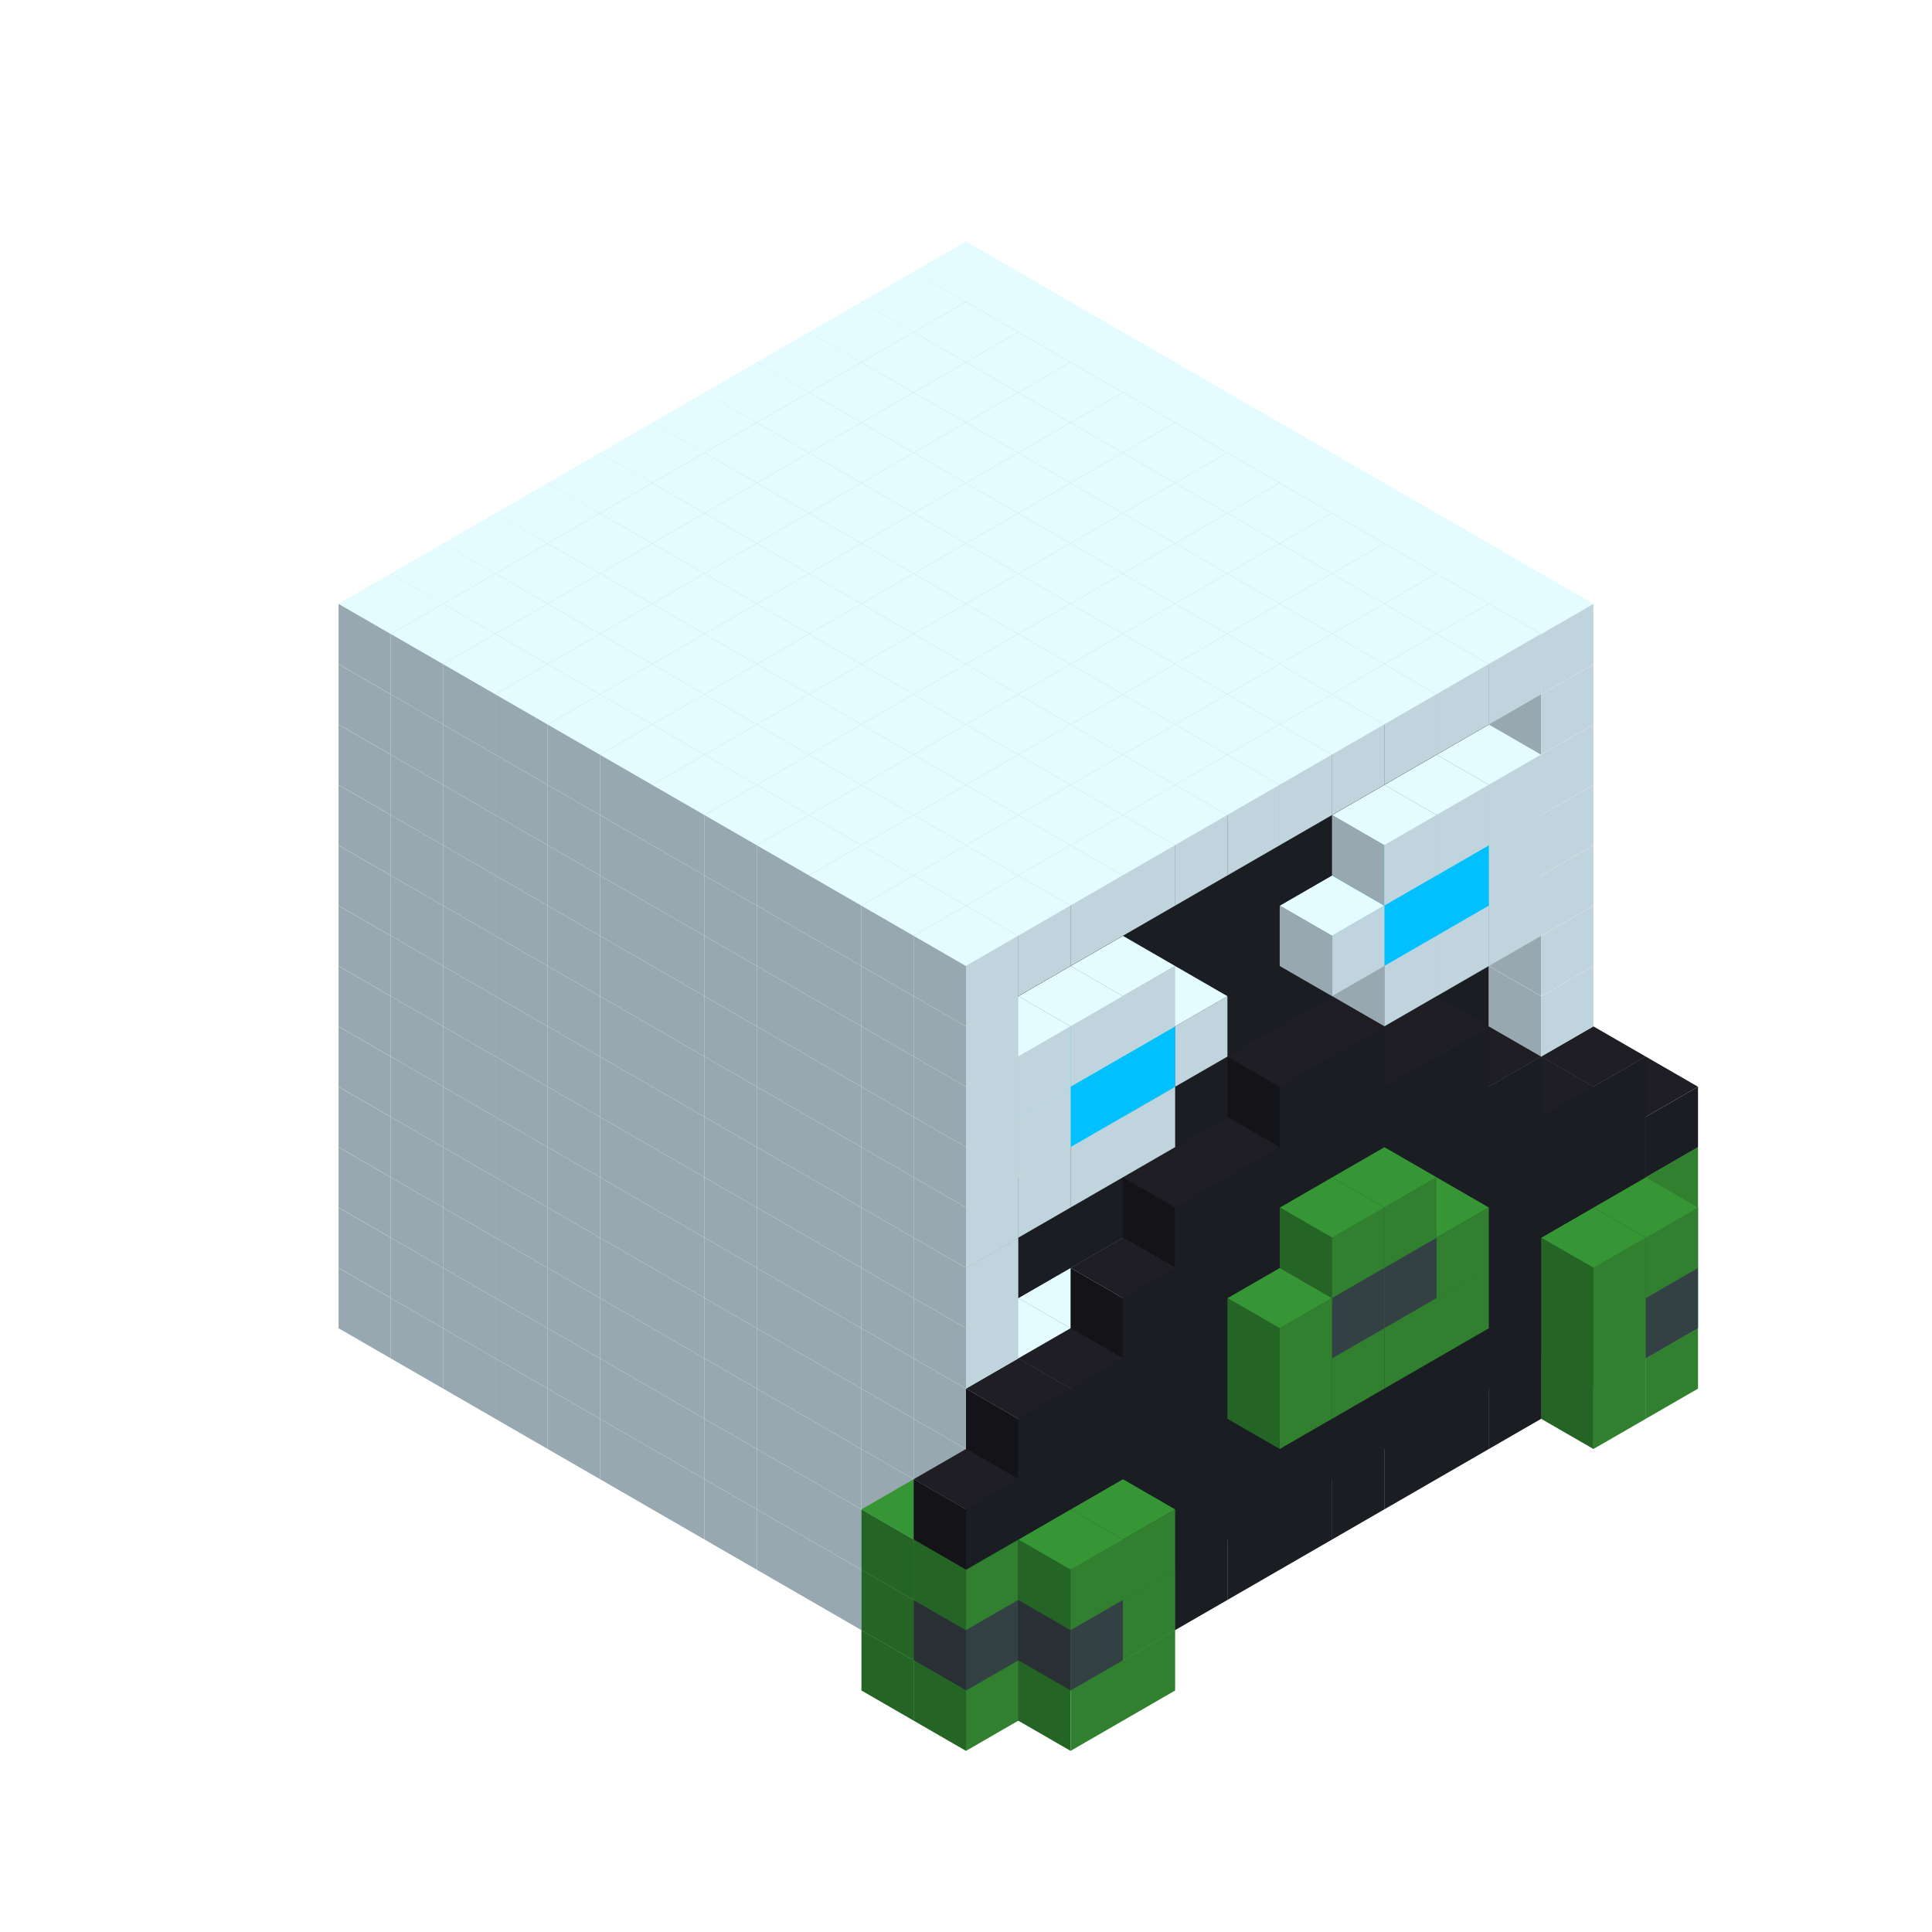 
<svg width='600' height='600' viewBox='4436371 5550000 3200000 3200000' xmlns='http://www.w3.org/2000/svg' xmlns:xlink='http://www.w3.org/1999/xlink'>
<use xlink:href='#v-0x000001d0-1' transform='translate(983738,3600000)'/>
<use xlink:href='#v-0x000001d0-1' transform='translate(1070341,3650000)'/>
<use xlink:href='#v-0x000001d0-1' transform='translate(1156944,3700000)'/>
<use xlink:href='#v-0x000001d0-1' transform='translate(1243547,3750000)'/>
<use xlink:href='#v-0x000001d0-1' transform='translate(1330150,3800000)'/>
<use xlink:href='#v-0x000001d0-1' transform='translate(1416753,3850000)'/>
<use xlink:href='#v-0x000001d0-1' transform='translate(1503356,3900000)'/>
<use xlink:href='#v-0x000001d0-1' transform='translate(1589959,3950000)'/>
<use xlink:href='#v-0x000001d0-1' transform='translate(1676562,4000000)'/>
<use xlink:href='#v-0x000001d0-1' transform='translate(1763165,4050000)'/>
<use xlink:href='#v-0x000001d0-1' transform='translate(1849768,4100000)'/>
<use xlink:href='#v-0x000001d0-5' transform='translate(2975607,3550000)'/>
<use xlink:href='#v-0x000001d0-1' transform='translate(2889004,3600000)'/>
<use xlink:href='#v-0x000001d0-1' transform='translate(2802401,3650000)'/>
<use xlink:href='#v-0x000001d0-1' transform='translate(2715798,3700000)'/>
<use xlink:href='#v-0x000001d0-1' transform='translate(2629195,3750000)'/>
<use xlink:href='#v-0x000001d0-1' transform='translate(2542592,3800000)'/>
<use xlink:href='#v-0x000001d0-1' transform='translate(2455989,3850000)'/>
<use xlink:href='#v-0x000001d0-1' transform='translate(2369386,3900000)'/>
<use xlink:href='#v-0x000001d0-1' transform='translate(2282783,3950000)'/>
<use xlink:href='#v-0x000001d0-1' transform='translate(2196180,4000000)'/>
<use xlink:href='#v-0x000001d0-1' transform='translate(2109577,4050000)'/>
<use xlink:href='#v-0x000001d0-1' transform='translate(2022974,4100000)'/>
<use xlink:href='#v-0x000001d0-1' transform='translate(1936371,4150000)'/>
<use xlink:href='#v-0x000001d0-5' transform='translate(1849768,4200000)'/>
<use xlink:href='#v-0x000001d0-5' transform='translate(3062210,3600000)'/>
<use xlink:href='#v-0x000001d0-4' transform='translate(2975607,3650000)'/>
<use xlink:href='#v-0x000001d0-4' transform='translate(2889004,3700000)'/>
<use xlink:href='#v-0x000001d0-4' transform='translate(2802401,3750000)'/>
<use xlink:href='#v-0x000001d0-4' transform='translate(2715798,3800000)'/>
<use xlink:href='#v-0x000001d0-4' transform='translate(2629195,3850000)'/>
<use xlink:href='#v-0x000001d0-4' transform='translate(2542592,3900000)'/>
<use xlink:href='#v-0x000001d0-4' transform='translate(2455989,3950000)'/>
<use xlink:href='#v-0x000001d0-4' transform='translate(2369386,4000000)'/>
<use xlink:href='#v-0x000001d0-4' transform='translate(2282783,4050000)'/>
<use xlink:href='#v-0x000001d0-4' transform='translate(2196180,4100000)'/>
<use xlink:href='#v-0x000001d0-4' transform='translate(2109577,4150000)'/>
<use xlink:href='#v-0x000001d0-4' transform='translate(2022974,4200000)'/>
<use xlink:href='#v-0x000001d0-5' transform='translate(1936371,4250000)'/>
<use xlink:href='#v-0x000001d0-5' transform='translate(3062210,3700000)'/>
<use xlink:href='#v-0x000001d0-5' transform='translate(2975607,3750000)'/>
<use xlink:href='#v-0x000001d0-5' transform='translate(2196180,4200000)'/>
<use xlink:href='#v-0x000001d0-5' transform='translate(2109577,4250000)'/>
<use xlink:href='#v-0x000001d0-1' transform='translate(983738,3500000)'/>
<use xlink:href='#v-0x000001d0-1' transform='translate(1070341,3550000)'/>
<use xlink:href='#v-0x000001d0-1' transform='translate(1156944,3600000)'/>
<use xlink:href='#v-0x000001d0-1' transform='translate(1243547,3650000)'/>
<use xlink:href='#v-0x000001d0-1' transform='translate(1330150,3700000)'/>
<use xlink:href='#v-0x000001d0-1' transform='translate(1416753,3750000)'/>
<use xlink:href='#v-0x000001d0-1' transform='translate(1503356,3800000)'/>
<use xlink:href='#v-0x000001d0-1' transform='translate(1589959,3850000)'/>
<use xlink:href='#v-0x000001d0-1' transform='translate(1676562,3900000)'/>
<use xlink:href='#v-0x000001d0-1' transform='translate(1763165,3950000)'/>
<use xlink:href='#v-0x000001d0-2' transform='translate(2715798,3500000)'/>
<use xlink:href='#v-0x000001d0-2' transform='translate(2629195,3550000)'/>
<use xlink:href='#v-0x000001d0-2' transform='translate(2542592,3600000)'/>
<use xlink:href='#v-0x000001d0-2' transform='translate(2455989,3650000)'/>
<use xlink:href='#v-0x000001d0-2' transform='translate(2369386,3700000)'/>
<use xlink:href='#v-0x000001d0-2' transform='translate(2282783,3750000)'/>
<use xlink:href='#v-0x000001d0-2' transform='translate(2196180,3800000)'/>
<use xlink:href='#v-0x000001d0-2' transform='translate(2109577,3850000)'/>
<use xlink:href='#v-0x000001d0-2' transform='translate(2022974,3900000)'/>
<use xlink:href='#v-0x000001d0-2' transform='translate(1936371,3950000)'/>
<use xlink:href='#v-0x000001d0-1' transform='translate(1849768,4000000)'/>
<use xlink:href='#v-0x000001d0-5' transform='translate(2975607,3450000)'/>
<use xlink:href='#v-0x000001d0-1' transform='translate(2889004,3500000)'/>
<use xlink:href='#v-0x000001d0-1' transform='translate(2802401,3550000)'/>
<use xlink:href='#v-0x000001d0-1' transform='translate(2022974,4000000)'/>
<use xlink:href='#v-0x000001d0-1' transform='translate(1936371,4050000)'/>
<use xlink:href='#v-0x000001d0-5' transform='translate(1849768,4100000)'/>
<use xlink:href='#v-0x000001d0-6' transform='translate(3062210,3500000)'/>
<use xlink:href='#v-0x000001d0-4' transform='translate(2975607,3550000)'/>
<use xlink:href='#v-0x000001d0-4' transform='translate(2889004,3600000)'/>
<use xlink:href='#v-0x000001d0-4' transform='translate(2802401,3650000)'/>
<use xlink:href='#v-0x000001d0-4' transform='translate(2715798,3700000)'/>
<use xlink:href='#v-0x000001d0-4' transform='translate(2629195,3750000)'/>
<use xlink:href='#v-0x000001d0-4' transform='translate(2542592,3800000)'/>
<use xlink:href='#v-0x000001d0-4' transform='translate(2455989,3850000)'/>
<use xlink:href='#v-0x000001d0-4' transform='translate(2369386,3900000)'/>
<use xlink:href='#v-0x000001d0-4' transform='translate(2282783,3950000)'/>
<use xlink:href='#v-0x000001d0-4' transform='translate(2196180,4000000)'/>
<use xlink:href='#v-0x000001d0-4' transform='translate(2109577,4050000)'/>
<use xlink:href='#v-0x000001d0-4' transform='translate(2022974,4100000)'/>
<use xlink:href='#v-0x000001d0-6' transform='translate(1936371,4150000)'/>
<use xlink:href='#v-0x000001d0-6' transform='translate(3062210,3600000)'/>
<use xlink:href='#v-0x000001d0-5' transform='translate(2975607,3650000)'/>
<use xlink:href='#v-0x000001d0-5' transform='translate(2196180,4100000)'/>
<use xlink:href='#v-0x000001d0-6' transform='translate(2109577,4150000)'/>
<use xlink:href='#v-0x000001d0-1' transform='translate(983738,3400000)'/>
<use xlink:href='#v-0x000001d0-1' transform='translate(1070341,3450000)'/>
<use xlink:href='#v-0x000001d0-1' transform='translate(1156944,3500000)'/>
<use xlink:href='#v-0x000001d0-1' transform='translate(1243547,3550000)'/>
<use xlink:href='#v-0x000001d0-1' transform='translate(1330150,3600000)'/>
<use xlink:href='#v-0x000001d0-1' transform='translate(1416753,3650000)'/>
<use xlink:href='#v-0x000001d0-1' transform='translate(1503356,3700000)'/>
<use xlink:href='#v-0x000001d0-1' transform='translate(1589959,3750000)'/>
<use xlink:href='#v-0x000001d0-1' transform='translate(1676562,3800000)'/>
<use xlink:href='#v-0x000001d0-1' transform='translate(1763165,3850000)'/>
<use xlink:href='#v-0x000001d0-2' transform='translate(2715798,3400000)'/>
<use xlink:href='#v-0x000001d0-2' transform='translate(2629195,3450000)'/>
<use xlink:href='#v-0x000001d0-2' transform='translate(2542592,3500000)'/>
<use xlink:href='#v-0x000001d0-2' transform='translate(2455989,3550000)'/>
<use xlink:href='#v-0x000001d0-2' transform='translate(2369386,3600000)'/>
<use xlink:href='#v-0x000001d0-2' transform='translate(2282783,3650000)'/>
<use xlink:href='#v-0x000001d0-2' transform='translate(2196180,3700000)'/>
<use xlink:href='#v-0x000001d0-2' transform='translate(2109577,3750000)'/>
<use xlink:href='#v-0x000001d0-2' transform='translate(2022974,3800000)'/>
<use xlink:href='#v-0x000001d0-2' transform='translate(1936371,3850000)'/>
<use xlink:href='#v-0x000001d0-1' transform='translate(1849768,3900000)'/>
<use xlink:href='#v-0x000001d0-5' transform='translate(2975607,3350000)'/>
<use xlink:href='#v-0x000001d0-1' transform='translate(2889004,3400000)'/>
<use xlink:href='#v-0x000001d0-1' transform='translate(1936371,3950000)'/>
<use xlink:href='#v-0x000001d0-5' transform='translate(1849768,4000000)'/>
<use xlink:href='#v-0x000001d0-5' transform='translate(3062210,3400000)'/>
<use xlink:href='#v-0x000001d0-4' transform='translate(2975607,3450000)'/>
<use xlink:href='#v-0x000001d0-4' transform='translate(2889004,3500000)'/>
<use xlink:href='#v-0x000001d0-4' transform='translate(2802401,3550000)'/>
<use xlink:href='#v-0x000001d0-4' transform='translate(2715798,3600000)'/>
<use xlink:href='#v-0x000001d0-4' transform='translate(2629195,3650000)'/>
<use xlink:href='#v-0x000001d0-4' transform='translate(2542592,3700000)'/>
<use xlink:href='#v-0x000001d0-4' transform='translate(2455989,3750000)'/>
<use xlink:href='#v-0x000001d0-4' transform='translate(2369386,3800000)'/>
<use xlink:href='#v-0x000001d0-4' transform='translate(2282783,3850000)'/>
<use xlink:href='#v-0x000001d0-4' transform='translate(2196180,3900000)'/>
<use xlink:href='#v-0x000001d0-4' transform='translate(2109577,3950000)'/>
<use xlink:href='#v-0x000001d0-4' transform='translate(2022974,4000000)'/>
<use xlink:href='#v-0x000001d0-5' transform='translate(1936371,4050000)'/>
<use xlink:href='#v-0x000001d0-5' transform='translate(3062210,3500000)'/>
<use xlink:href='#v-0x000001d0-5' transform='translate(2975607,3550000)'/>
<use xlink:href='#v-0x000001d0-5' transform='translate(2196180,4000000)'/>
<use xlink:href='#v-0x000001d0-5' transform='translate(2109577,4050000)'/>
<use xlink:href='#v-0x000001d0-1' transform='translate(983738,3300000)'/>
<use xlink:href='#v-0x000001d0-1' transform='translate(1070341,3350000)'/>
<use xlink:href='#v-0x000001d0-1' transform='translate(1156944,3400000)'/>
<use xlink:href='#v-0x000001d0-1' transform='translate(1243547,3450000)'/>
<use xlink:href='#v-0x000001d0-1' transform='translate(1330150,3500000)'/>
<use xlink:href='#v-0x000001d0-1' transform='translate(1416753,3550000)'/>
<use xlink:href='#v-0x000001d0-1' transform='translate(1503356,3600000)'/>
<use xlink:href='#v-0x000001d0-1' transform='translate(1589959,3650000)'/>
<use xlink:href='#v-0x000001d0-1' transform='translate(1676562,3700000)'/>
<use xlink:href='#v-0x000001d0-1' transform='translate(1763165,3750000)'/>
<use xlink:href='#v-0x000001d0-2' transform='translate(2715798,3300000)'/>
<use xlink:href='#v-0x000001d0-2' transform='translate(2629195,3350000)'/>
<use xlink:href='#v-0x000001d0-2' transform='translate(2542592,3400000)'/>
<use xlink:href='#v-0x000001d0-2' transform='translate(2455989,3450000)'/>
<use xlink:href='#v-0x000001d0-2' transform='translate(2369386,3500000)'/>
<use xlink:href='#v-0x000001d0-2' transform='translate(2282783,3550000)'/>
<use xlink:href='#v-0x000001d0-2' transform='translate(2196180,3600000)'/>
<use xlink:href='#v-0x000001d0-2' transform='translate(2109577,3650000)'/>
<use xlink:href='#v-0x000001d0-2' transform='translate(2022974,3700000)'/>
<use xlink:href='#v-0x000001d0-2' transform='translate(1936371,3750000)'/>
<use xlink:href='#v-0x000001d0-1' transform='translate(1849768,3800000)'/>
<use xlink:href='#v-0x000001d0-1' transform='translate(2889004,3300000)'/>
<use xlink:href='#v-0x000001d0-1' transform='translate(2802401,3350000)'/>
<use xlink:href='#v-0x000001d0-1' transform='translate(2715798,3400000)'/>
<use xlink:href='#v-0x000001d0-1' transform='translate(2629195,3450000)'/>
<use xlink:href='#v-0x000001d0-1' transform='translate(2542592,3500000)'/>
<use xlink:href='#v-0x000001d0-1' transform='translate(2455989,3550000)'/>
<use xlink:href='#v-0x000001d0-1' transform='translate(2369386,3600000)'/>
<use xlink:href='#v-0x000001d0-1' transform='translate(2282783,3650000)'/>
<use xlink:href='#v-0x000001d0-1' transform='translate(2196180,3700000)'/>
<use xlink:href='#v-0x000001d0-1' transform='translate(2109577,3750000)'/>
<use xlink:href='#v-0x000001d0-1' transform='translate(2022974,3800000)'/>
<use xlink:href='#v-0x000001d0-1' transform='translate(1936371,3850000)'/>
<use xlink:href='#v-0x000001d0-4' transform='translate(3062210,3300000)'/>
<use xlink:href='#v-0x000001d0-4' transform='translate(2975607,3350000)'/>
<use xlink:href='#v-0x000001d0-4' transform='translate(2889004,3400000)'/>
<use xlink:href='#v-0x000001d0-4' transform='translate(2802401,3450000)'/>
<use xlink:href='#v-0x000001d0-4' transform='translate(2715798,3500000)'/>
<use xlink:href='#v-0x000001d0-4' transform='translate(2629195,3550000)'/>
<use xlink:href='#v-0x000001d0-4' transform='translate(2542592,3600000)'/>
<use xlink:href='#v-0x000001d0-4' transform='translate(2455989,3650000)'/>
<use xlink:href='#v-0x000001d0-4' transform='translate(2369386,3700000)'/>
<use xlink:href='#v-0x000001d0-4' transform='translate(2282783,3750000)'/>
<use xlink:href='#v-0x000001d0-4' transform='translate(2196180,3800000)'/>
<use xlink:href='#v-0x000001d0-4' transform='translate(2109577,3850000)'/>
<use xlink:href='#v-0x000001d0-4' transform='translate(2022974,3900000)'/>
<use xlink:href='#v-0x000001d0-4' transform='translate(1936371,3950000)'/>
<use xlink:href='#v-0x000001d0-5' transform='translate(2715798,3600000)'/>
<use xlink:href='#v-0x000001d0-5' transform='translate(2629195,3650000)'/>
<use xlink:href='#v-0x000001d0-5' transform='translate(2542592,3700000)'/>
<use xlink:href='#v-0x000001d0-5' transform='translate(2455989,3750000)'/>
<use xlink:href='#v-0x000001d0-1' transform='translate(983738,3200000)'/>
<use xlink:href='#v-0x000001d0-1' transform='translate(1070341,3250000)'/>
<use xlink:href='#v-0x000001d0-1' transform='translate(1156944,3300000)'/>
<use xlink:href='#v-0x000001d0-1' transform='translate(1243547,3350000)'/>
<use xlink:href='#v-0x000001d0-1' transform='translate(1330150,3400000)'/>
<use xlink:href='#v-0x000001d0-1' transform='translate(1416753,3450000)'/>
<use xlink:href='#v-0x000001d0-1' transform='translate(1503356,3500000)'/>
<use xlink:href='#v-0x000001d0-1' transform='translate(1589959,3550000)'/>
<use xlink:href='#v-0x000001d0-1' transform='translate(1676562,3600000)'/>
<use xlink:href='#v-0x000001d0-1' transform='translate(1763165,3650000)'/>
<use xlink:href='#v-0x000001d0-2' transform='translate(2715798,3200000)'/>
<use xlink:href='#v-0x000001d0-2' transform='translate(2629195,3250000)'/>
<use xlink:href='#v-0x000001d0-2' transform='translate(2542592,3300000)'/>
<use xlink:href='#v-0x000001d0-2' transform='translate(2455989,3350000)'/>
<use xlink:href='#v-0x000001d0-2' transform='translate(2369386,3400000)'/>
<use xlink:href='#v-0x000001d0-2' transform='translate(2282783,3450000)'/>
<use xlink:href='#v-0x000001d0-2' transform='translate(2196180,3500000)'/>
<use xlink:href='#v-0x000001d0-2' transform='translate(2109577,3550000)'/>
<use xlink:href='#v-0x000001d0-2' transform='translate(2022974,3600000)'/>
<use xlink:href='#v-0x000001d0-2' transform='translate(1936371,3650000)'/>
<use xlink:href='#v-0x000001d0-1' transform='translate(1849768,3700000)'/>
<use xlink:href='#v-0x000001d0-1' transform='translate(2889004,3200000)'/>
<use xlink:href='#v-0x000001d0-1' transform='translate(2802401,3250000)'/>
<use xlink:href='#v-0x000001d0-1' transform='translate(2715798,3300000)'/>
<use xlink:href='#v-0x000001d0-1' transform='translate(2629195,3350000)'/>
<use xlink:href='#v-0x000001d0-1' transform='translate(2542592,3400000)'/>
<use xlink:href='#v-0x000001d0-1' transform='translate(2455989,3450000)'/>
<use xlink:href='#v-0x000001d0-1' transform='translate(2369386,3500000)'/>
<use xlink:href='#v-0x000001d0-1' transform='translate(2282783,3550000)'/>
<use xlink:href='#v-0x000001d0-1' transform='translate(2196180,3600000)'/>
<use xlink:href='#v-0x000001d0-1' transform='translate(2109577,3650000)'/>
<use xlink:href='#v-0x000001d0-1' transform='translate(2022974,3700000)'/>
<use xlink:href='#v-0x000001d0-1' transform='translate(1936371,3750000)'/>
<use xlink:href='#v-0x000001d0-4' transform='translate(2975607,3250000)'/>
<use xlink:href='#v-0x000001d0-4' transform='translate(2889004,3300000)'/>
<use xlink:href='#v-0x000001d0-4' transform='translate(2802401,3350000)'/>
<use xlink:href='#v-0x000001d0-4' transform='translate(2715798,3400000)'/>
<use xlink:href='#v-0x000001d0-4' transform='translate(2629195,3450000)'/>
<use xlink:href='#v-0x000001d0-4' transform='translate(2542592,3500000)'/>
<use xlink:href='#v-0x000001d0-4' transform='translate(2455989,3550000)'/>
<use xlink:href='#v-0x000001d0-4' transform='translate(2369386,3600000)'/>
<use xlink:href='#v-0x000001d0-4' transform='translate(2282783,3650000)'/>
<use xlink:href='#v-0x000001d0-4' transform='translate(2196180,3700000)'/>
<use xlink:href='#v-0x000001d0-4' transform='translate(2109577,3750000)'/>
<use xlink:href='#v-0x000001d0-4' transform='translate(2022974,3800000)'/>
<use xlink:href='#v-0x000001d0-5' transform='translate(2715798,3500000)'/>
<use xlink:href='#v-0x000001d0-6' transform='translate(2629195,3550000)'/>
<use xlink:href='#v-0x000001d0-6' transform='translate(2542592,3600000)'/>
<use xlink:href='#v-0x000001d0-5' transform='translate(2455989,3650000)'/>
<use xlink:href='#v-0x000001d0-1' transform='translate(983738,3100000)'/>
<use xlink:href='#v-0x000001d0-1' transform='translate(1070341,3150000)'/>
<use xlink:href='#v-0x000001d0-1' transform='translate(1156944,3200000)'/>
<use xlink:href='#v-0x000001d0-1' transform='translate(1243547,3250000)'/>
<use xlink:href='#v-0x000001d0-1' transform='translate(1330150,3300000)'/>
<use xlink:href='#v-0x000001d0-1' transform='translate(1416753,3350000)'/>
<use xlink:href='#v-0x000001d0-1' transform='translate(1503356,3400000)'/>
<use xlink:href='#v-0x000001d0-1' transform='translate(1589959,3450000)'/>
<use xlink:href='#v-0x000001d0-1' transform='translate(1676562,3500000)'/>
<use xlink:href='#v-0x000001d0-1' transform='translate(1763165,3550000)'/>
<use xlink:href='#v-0x000001d0-2' transform='translate(2715798,3100000)'/>
<use xlink:href='#v-0x000001d0-2' transform='translate(2629195,3150000)'/>
<use xlink:href='#v-0x000001d0-2' transform='translate(2542592,3200000)'/>
<use xlink:href='#v-0x000001d0-2' transform='translate(2455989,3250000)'/>
<use xlink:href='#v-0x000001d0-2' transform='translate(2369386,3300000)'/>
<use xlink:href='#v-0x000001d0-2' transform='translate(2282783,3350000)'/>
<use xlink:href='#v-0x000001d0-2' transform='translate(2196180,3400000)'/>
<use xlink:href='#v-0x000001d0-2' transform='translate(2109577,3450000)'/>
<use xlink:href='#v-0x000001d0-2' transform='translate(2022974,3500000)'/>
<use xlink:href='#v-0x000001d0-2' transform='translate(1936371,3550000)'/>
<use xlink:href='#v-0x000001d0-1' transform='translate(1849768,3600000)'/>
<use xlink:href='#v-0x000001d0-1' transform='translate(2889004,3100000)'/>
<use xlink:href='#v-0x000001d0-1' transform='translate(1936371,3650000)'/>
<use xlink:href='#v-0x000001d0-4' transform='translate(2802401,3250000)'/>
<use xlink:href='#v-0x000001d0-4' transform='translate(2715798,3300000)'/>
<use xlink:href='#v-0x000001d0-4' transform='translate(2629195,3350000)'/>
<use xlink:href='#v-0x000001d0-4' transform='translate(2542592,3400000)'/>
<use xlink:href='#v-0x000001d0-4' transform='translate(2455989,3450000)'/>
<use xlink:href='#v-0x000001d0-4' transform='translate(2369386,3500000)'/>
<use xlink:href='#v-0x000001d0-4' transform='translate(2282783,3550000)'/>
<use xlink:href='#v-0x000001d0-4' transform='translate(2196180,3600000)'/>
<use xlink:href='#v-0x000001d0-5' transform='translate(2629195,3450000)'/>
<use xlink:href='#v-0x000001d0-5' transform='translate(2542592,3500000)'/>
<use xlink:href='#v-0x000001d0-1' transform='translate(983738,3000000)'/>
<use xlink:href='#v-0x000001d0-1' transform='translate(1070341,3050000)'/>
<use xlink:href='#v-0x000001d0-1' transform='translate(1156944,3100000)'/>
<use xlink:href='#v-0x000001d0-1' transform='translate(1243547,3150000)'/>
<use xlink:href='#v-0x000001d0-1' transform='translate(1330150,3200000)'/>
<use xlink:href='#v-0x000001d0-1' transform='translate(1416753,3250000)'/>
<use xlink:href='#v-0x000001d0-1' transform='translate(1503356,3300000)'/>
<use xlink:href='#v-0x000001d0-1' transform='translate(1589959,3350000)'/>
<use xlink:href='#v-0x000001d0-1' transform='translate(1676562,3400000)'/>
<use xlink:href='#v-0x000001d0-1' transform='translate(1763165,3450000)'/>
<use xlink:href='#v-0x000001d0-2' transform='translate(2715798,3000000)'/>
<use xlink:href='#v-0x000001d0-2' transform='translate(2629195,3050000)'/>
<use xlink:href='#v-0x000001d0-2' transform='translate(2542592,3100000)'/>
<use xlink:href='#v-0x000001d0-2' transform='translate(2455989,3150000)'/>
<use xlink:href='#v-0x000001d0-2' transform='translate(2369386,3200000)'/>
<use xlink:href='#v-0x000001d0-2' transform='translate(2282783,3250000)'/>
<use xlink:href='#v-0x000001d0-2' transform='translate(2196180,3300000)'/>
<use xlink:href='#v-0x000001d0-2' transform='translate(2109577,3350000)'/>
<use xlink:href='#v-0x000001d0-2' transform='translate(2022974,3400000)'/>
<use xlink:href='#v-0x000001d0-2' transform='translate(1936371,3450000)'/>
<use xlink:href='#v-0x000001d0-1' transform='translate(1849768,3500000)'/>
<use xlink:href='#v-0x000001d0-1' transform='translate(2889004,3000000)'/>
<use xlink:href='#v-0x000001d0-1' transform='translate(1936371,3550000)'/>
<use xlink:href='#v-0x000001d0-4' transform='translate(2715798,3200000)'/>
<use xlink:href='#v-0x000001d0-4' transform='translate(2629195,3250000)'/>
<use xlink:href='#v-0x000001d0-4' transform='translate(2542592,3300000)'/>
<use xlink:href='#v-0x000001d0-4' transform='translate(2455989,3350000)'/>
<use xlink:href='#v-0x000001d0-4' transform='translate(2369386,3400000)'/>
<use xlink:href='#v-0x000001d0-4' transform='translate(2282783,3450000)'/>
<use xlink:href='#v-0x000001d0-1' transform='translate(983738,2900000)'/>
<use xlink:href='#v-0x000001d0-1' transform='translate(1070341,2950000)'/>
<use xlink:href='#v-0x000001d0-1' transform='translate(1156944,3000000)'/>
<use xlink:href='#v-0x000001d0-1' transform='translate(1243547,3050000)'/>
<use xlink:href='#v-0x000001d0-1' transform='translate(1330150,3100000)'/>
<use xlink:href='#v-0x000001d0-1' transform='translate(1416753,3150000)'/>
<use xlink:href='#v-0x000001d0-1' transform='translate(1503356,3200000)'/>
<use xlink:href='#v-0x000001d0-1' transform='translate(1589959,3250000)'/>
<use xlink:href='#v-0x000001d0-1' transform='translate(1676562,3300000)'/>
<use xlink:href='#v-0x000001d0-1' transform='translate(1763165,3350000)'/>
<use xlink:href='#v-0x000001d0-2' transform='translate(2715798,2900000)'/>
<use xlink:href='#v-0x000001d0-2' transform='translate(2629195,2950000)'/>
<use xlink:href='#v-0x000001d0-2' transform='translate(2542592,3000000)'/>
<use xlink:href='#v-0x000001d0-2' transform='translate(2455989,3050000)'/>
<use xlink:href='#v-0x000001d0-2' transform='translate(2369386,3100000)'/>
<use xlink:href='#v-0x000001d0-2' transform='translate(2282783,3150000)'/>
<use xlink:href='#v-0x000001d0-2' transform='translate(2196180,3200000)'/>
<use xlink:href='#v-0x000001d0-2' transform='translate(2109577,3250000)'/>
<use xlink:href='#v-0x000001d0-2' transform='translate(2022974,3300000)'/>
<use xlink:href='#v-0x000001d0-2' transform='translate(1936371,3350000)'/>
<use xlink:href='#v-0x000001d0-1' transform='translate(1849768,3400000)'/>
<use xlink:href='#v-0x000001d0-1' transform='translate(2889004,2900000)'/>
<use xlink:href='#v-0x000001d0-1' transform='translate(2802401,2950000)'/>
<use xlink:href='#v-0x000001d0-1' transform='translate(2715798,3000000)'/>
<use xlink:href='#v-0x000001d0-1' transform='translate(2629195,3050000)'/>
<use xlink:href='#v-0x000001d0-1' transform='translate(2196180,3300000)'/>
<use xlink:href='#v-0x000001d0-1' transform='translate(2109577,3350000)'/>
<use xlink:href='#v-0x000001d0-1' transform='translate(2022974,3400000)'/>
<use xlink:href='#v-0x000001d0-1' transform='translate(1936371,3450000)'/>
<use xlink:href='#v-0x000001d0-4' transform='translate(2542592,3200000)'/>
<use xlink:href='#v-0x000001d0-4' transform='translate(2455989,3250000)'/>
<use xlink:href='#v-0x000001d0-1' transform='translate(983738,2800000)'/>
<use xlink:href='#v-0x000001d0-1' transform='translate(1070341,2850000)'/>
<use xlink:href='#v-0x000001d0-1' transform='translate(1156944,2900000)'/>
<use xlink:href='#v-0x000001d0-1' transform='translate(1243547,2950000)'/>
<use xlink:href='#v-0x000001d0-1' transform='translate(1330150,3000000)'/>
<use xlink:href='#v-0x000001d0-1' transform='translate(1416753,3050000)'/>
<use xlink:href='#v-0x000001d0-1' transform='translate(1503356,3100000)'/>
<use xlink:href='#v-0x000001d0-1' transform='translate(1589959,3150000)'/>
<use xlink:href='#v-0x000001d0-1' transform='translate(1676562,3200000)'/>
<use xlink:href='#v-0x000001d0-1' transform='translate(1763165,3250000)'/>
<use xlink:href='#v-0x000001d0-2' transform='translate(2715798,2800000)'/>
<use xlink:href='#v-0x000001d0-2' transform='translate(2629195,2850000)'/>
<use xlink:href='#v-0x000001d0-2' transform='translate(2542592,2900000)'/>
<use xlink:href='#v-0x000001d0-2' transform='translate(2455989,2950000)'/>
<use xlink:href='#v-0x000001d0-2' transform='translate(2369386,3000000)'/>
<use xlink:href='#v-0x000001d0-2' transform='translate(2282783,3050000)'/>
<use xlink:href='#v-0x000001d0-2' transform='translate(2196180,3100000)'/>
<use xlink:href='#v-0x000001d0-2' transform='translate(2109577,3150000)'/>
<use xlink:href='#v-0x000001d0-2' transform='translate(2022974,3200000)'/>
<use xlink:href='#v-0x000001d0-2' transform='translate(1936371,3250000)'/>
<use xlink:href='#v-0x000001d0-1' transform='translate(1849768,3300000)'/>
<use xlink:href='#v-0x000001d0-1' transform='translate(2889004,2800000)'/>
<use xlink:href='#v-0x000001d0-1' transform='translate(2802401,2850000)'/>
<use xlink:href='#v-0x000001d0-3' transform='translate(2715798,2900000)'/>
<use xlink:href='#v-0x000001d0-3' transform='translate(2629195,2950000)'/>
<use xlink:href='#v-0x000001d0-1' transform='translate(2542592,3000000)'/>
<use xlink:href='#v-0x000001d0-1' transform='translate(2282783,3150000)'/>
<use xlink:href='#v-0x000001d0-3' transform='translate(2196180,3200000)'/>
<use xlink:href='#v-0x000001d0-3' transform='translate(2109577,3250000)'/>
<use xlink:href='#v-0x000001d0-1' transform='translate(2022974,3300000)'/>
<use xlink:href='#v-0x000001d0-1' transform='translate(1936371,3350000)'/>
<use xlink:href='#v-0x000001d0-1' transform='translate(983738,2700000)'/>
<use xlink:href='#v-0x000001d0-1' transform='translate(1070341,2750000)'/>
<use xlink:href='#v-0x000001d0-1' transform='translate(1156944,2800000)'/>
<use xlink:href='#v-0x000001d0-1' transform='translate(1243547,2850000)'/>
<use xlink:href='#v-0x000001d0-1' transform='translate(1330150,2900000)'/>
<use xlink:href='#v-0x000001d0-1' transform='translate(1416753,2950000)'/>
<use xlink:href='#v-0x000001d0-1' transform='translate(1503356,3000000)'/>
<use xlink:href='#v-0x000001d0-1' transform='translate(1589959,3050000)'/>
<use xlink:href='#v-0x000001d0-1' transform='translate(1676562,3100000)'/>
<use xlink:href='#v-0x000001d0-1' transform='translate(1763165,3150000)'/>
<use xlink:href='#v-0x000001d0-2' transform='translate(2715798,2700000)'/>
<use xlink:href='#v-0x000001d0-2' transform='translate(2629195,2750000)'/>
<use xlink:href='#v-0x000001d0-2' transform='translate(2542592,2800000)'/>
<use xlink:href='#v-0x000001d0-2' transform='translate(2455989,2850000)'/>
<use xlink:href='#v-0x000001d0-2' transform='translate(2369386,2900000)'/>
<use xlink:href='#v-0x000001d0-2' transform='translate(2282783,2950000)'/>
<use xlink:href='#v-0x000001d0-2' transform='translate(2196180,3000000)'/>
<use xlink:href='#v-0x000001d0-2' transform='translate(2109577,3050000)'/>
<use xlink:href='#v-0x000001d0-2' transform='translate(2022974,3100000)'/>
<use xlink:href='#v-0x000001d0-2' transform='translate(1936371,3150000)'/>
<use xlink:href='#v-0x000001d0-1' transform='translate(1849768,3200000)'/>
<use xlink:href='#v-0x000001d0-1' transform='translate(2889004,2700000)'/>
<use xlink:href='#v-0x000001d0-1' transform='translate(2802401,2750000)'/>
<use xlink:href='#v-0x000001d0-1' transform='translate(2715798,2800000)'/>
<use xlink:href='#v-0x000001d0-1' transform='translate(2629195,2850000)'/>
<use xlink:href='#v-0x000001d0-1' transform='translate(2196180,3100000)'/>
<use xlink:href='#v-0x000001d0-1' transform='translate(2109577,3150000)'/>
<use xlink:href='#v-0x000001d0-1' transform='translate(2022974,3200000)'/>
<use xlink:href='#v-0x000001d0-1' transform='translate(1936371,3250000)'/>
<use xlink:href='#v-0x000001d0-1' transform='translate(983738,2600000)'/>
<use xlink:href='#v-0x000001d0-1' transform='translate(1070341,2650000)'/>
<use xlink:href='#v-0x000001d0-1' transform='translate(1156944,2700000)'/>
<use xlink:href='#v-0x000001d0-1' transform='translate(1243547,2750000)'/>
<use xlink:href='#v-0x000001d0-1' transform='translate(1330150,2800000)'/>
<use xlink:href='#v-0x000001d0-1' transform='translate(1416753,2850000)'/>
<use xlink:href='#v-0x000001d0-1' transform='translate(1503356,2900000)'/>
<use xlink:href='#v-0x000001d0-1' transform='translate(1589959,2950000)'/>
<use xlink:href='#v-0x000001d0-1' transform='translate(1676562,3000000)'/>
<use xlink:href='#v-0x000001d0-1' transform='translate(1763165,3050000)'/>
<use xlink:href='#v-0x000001d0-2' transform='translate(2715798,2600000)'/>
<use xlink:href='#v-0x000001d0-2' transform='translate(2629195,2650000)'/>
<use xlink:href='#v-0x000001d0-2' transform='translate(2542592,2700000)'/>
<use xlink:href='#v-0x000001d0-2' transform='translate(2455989,2750000)'/>
<use xlink:href='#v-0x000001d0-2' transform='translate(2369386,2800000)'/>
<use xlink:href='#v-0x000001d0-2' transform='translate(2282783,2850000)'/>
<use xlink:href='#v-0x000001d0-2' transform='translate(2196180,2900000)'/>
<use xlink:href='#v-0x000001d0-2' transform='translate(2109577,2950000)'/>
<use xlink:href='#v-0x000001d0-2' transform='translate(2022974,3000000)'/>
<use xlink:href='#v-0x000001d0-2' transform='translate(1936371,3050000)'/>
<use xlink:href='#v-0x000001d0-1' transform='translate(1849768,3100000)'/>
<use xlink:href='#v-0x000001d0-1' transform='translate(2889004,2600000)'/>
<use xlink:href='#v-0x000001d0-1' transform='translate(1936371,3150000)'/>
<use xlink:href='#v-0x000001d0-1' transform='translate(1936371,1950000)'/>
<use xlink:href='#v-0x000001d0-1' transform='translate(1849768,2000000)'/>
<use xlink:href='#v-0x000001d0-1' transform='translate(1763165,2050000)'/>
<use xlink:href='#v-0x000001d0-1' transform='translate(1676562,2100000)'/>
<use xlink:href='#v-0x000001d0-1' transform='translate(1589959,2150000)'/>
<use xlink:href='#v-0x000001d0-1' transform='translate(1503356,2200000)'/>
<use xlink:href='#v-0x000001d0-1' transform='translate(1416753,2250000)'/>
<use xlink:href='#v-0x000001d0-1' transform='translate(1330150,2300000)'/>
<use xlink:href='#v-0x000001d0-1' transform='translate(1243547,2350000)'/>
<use xlink:href='#v-0x000001d0-1' transform='translate(1156944,2400000)'/>
<use xlink:href='#v-0x000001d0-1' transform='translate(1070341,2450000)'/>
<use xlink:href='#v-0x000001d0-1' transform='translate(983738,2500000)'/>
<use xlink:href='#v-0x000001d0-1' transform='translate(2022974,2000000)'/>
<use xlink:href='#v-0x000001d0-1' transform='translate(1936371,2050000)'/>
<use xlink:href='#v-0x000001d0-1' transform='translate(1849768,2100000)'/>
<use xlink:href='#v-0x000001d0-1' transform='translate(1763165,2150000)'/>
<use xlink:href='#v-0x000001d0-1' transform='translate(1676562,2200000)'/>
<use xlink:href='#v-0x000001d0-1' transform='translate(1589959,2250000)'/>
<use xlink:href='#v-0x000001d0-1' transform='translate(1503356,2300000)'/>
<use xlink:href='#v-0x000001d0-1' transform='translate(1416753,2350000)'/>
<use xlink:href='#v-0x000001d0-1' transform='translate(1330150,2400000)'/>
<use xlink:href='#v-0x000001d0-1' transform='translate(1243547,2450000)'/>
<use xlink:href='#v-0x000001d0-1' transform='translate(1156944,2500000)'/>
<use xlink:href='#v-0x000001d0-1' transform='translate(1070341,2550000)'/>
<use xlink:href='#v-0x000001d0-1' transform='translate(2109577,2050000)'/>
<use xlink:href='#v-0x000001d0-1' transform='translate(2022974,2100000)'/>
<use xlink:href='#v-0x000001d0-1' transform='translate(1936371,2150000)'/>
<use xlink:href='#v-0x000001d0-1' transform='translate(1849768,2200000)'/>
<use xlink:href='#v-0x000001d0-1' transform='translate(1763165,2250000)'/>
<use xlink:href='#v-0x000001d0-1' transform='translate(1676562,2300000)'/>
<use xlink:href='#v-0x000001d0-1' transform='translate(1589959,2350000)'/>
<use xlink:href='#v-0x000001d0-1' transform='translate(1503356,2400000)'/>
<use xlink:href='#v-0x000001d0-1' transform='translate(1416753,2450000)'/>
<use xlink:href='#v-0x000001d0-1' transform='translate(1330150,2500000)'/>
<use xlink:href='#v-0x000001d0-1' transform='translate(1243547,2550000)'/>
<use xlink:href='#v-0x000001d0-1' transform='translate(1156944,2600000)'/>
<use xlink:href='#v-0x000001d0-1' transform='translate(2196180,2100000)'/>
<use xlink:href='#v-0x000001d0-1' transform='translate(2109577,2150000)'/>
<use xlink:href='#v-0x000001d0-1' transform='translate(2022974,2200000)'/>
<use xlink:href='#v-0x000001d0-1' transform='translate(1936371,2250000)'/>
<use xlink:href='#v-0x000001d0-1' transform='translate(1849768,2300000)'/>
<use xlink:href='#v-0x000001d0-1' transform='translate(1763165,2350000)'/>
<use xlink:href='#v-0x000001d0-1' transform='translate(1676562,2400000)'/>
<use xlink:href='#v-0x000001d0-1' transform='translate(1589959,2450000)'/>
<use xlink:href='#v-0x000001d0-1' transform='translate(1503356,2500000)'/>
<use xlink:href='#v-0x000001d0-1' transform='translate(1416753,2550000)'/>
<use xlink:href='#v-0x000001d0-1' transform='translate(1330150,2600000)'/>
<use xlink:href='#v-0x000001d0-1' transform='translate(1243547,2650000)'/>
<use xlink:href='#v-0x000001d0-1' transform='translate(2282783,2150000)'/>
<use xlink:href='#v-0x000001d0-1' transform='translate(2196180,2200000)'/>
<use xlink:href='#v-0x000001d0-1' transform='translate(2109577,2250000)'/>
<use xlink:href='#v-0x000001d0-1' transform='translate(2022974,2300000)'/>
<use xlink:href='#v-0x000001d0-1' transform='translate(1936371,2350000)'/>
<use xlink:href='#v-0x000001d0-1' transform='translate(1849768,2400000)'/>
<use xlink:href='#v-0x000001d0-1' transform='translate(1763165,2450000)'/>
<use xlink:href='#v-0x000001d0-1' transform='translate(1676562,2500000)'/>
<use xlink:href='#v-0x000001d0-1' transform='translate(1589959,2550000)'/>
<use xlink:href='#v-0x000001d0-1' transform='translate(1503356,2600000)'/>
<use xlink:href='#v-0x000001d0-1' transform='translate(1416753,2650000)'/>
<use xlink:href='#v-0x000001d0-1' transform='translate(1330150,2700000)'/>
<use xlink:href='#v-0x000001d0-1' transform='translate(2369386,2200000)'/>
<use xlink:href='#v-0x000001d0-1' transform='translate(2282783,2250000)'/>
<use xlink:href='#v-0x000001d0-1' transform='translate(2196180,2300000)'/>
<use xlink:href='#v-0x000001d0-1' transform='translate(2109577,2350000)'/>
<use xlink:href='#v-0x000001d0-1' transform='translate(2022974,2400000)'/>
<use xlink:href='#v-0x000001d0-1' transform='translate(1936371,2450000)'/>
<use xlink:href='#v-0x000001d0-1' transform='translate(1849768,2500000)'/>
<use xlink:href='#v-0x000001d0-1' transform='translate(1763165,2550000)'/>
<use xlink:href='#v-0x000001d0-1' transform='translate(1676562,2600000)'/>
<use xlink:href='#v-0x000001d0-1' transform='translate(1589959,2650000)'/>
<use xlink:href='#v-0x000001d0-1' transform='translate(1503356,2700000)'/>
<use xlink:href='#v-0x000001d0-1' transform='translate(1416753,2750000)'/>
<use xlink:href='#v-0x000001d0-1' transform='translate(2455989,2250000)'/>
<use xlink:href='#v-0x000001d0-1' transform='translate(2369386,2300000)'/>
<use xlink:href='#v-0x000001d0-1' transform='translate(2282783,2350000)'/>
<use xlink:href='#v-0x000001d0-1' transform='translate(2196180,2400000)'/>
<use xlink:href='#v-0x000001d0-1' transform='translate(2109577,2450000)'/>
<use xlink:href='#v-0x000001d0-1' transform='translate(2022974,2500000)'/>
<use xlink:href='#v-0x000001d0-1' transform='translate(1936371,2550000)'/>
<use xlink:href='#v-0x000001d0-1' transform='translate(1849768,2600000)'/>
<use xlink:href='#v-0x000001d0-1' transform='translate(1763165,2650000)'/>
<use xlink:href='#v-0x000001d0-1' transform='translate(1676562,2700000)'/>
<use xlink:href='#v-0x000001d0-1' transform='translate(1589959,2750000)'/>
<use xlink:href='#v-0x000001d0-1' transform='translate(1503356,2800000)'/>
<use xlink:href='#v-0x000001d0-1' transform='translate(2542592,2300000)'/>
<use xlink:href='#v-0x000001d0-1' transform='translate(2455989,2350000)'/>
<use xlink:href='#v-0x000001d0-1' transform='translate(2369386,2400000)'/>
<use xlink:href='#v-0x000001d0-1' transform='translate(2282783,2450000)'/>
<use xlink:href='#v-0x000001d0-1' transform='translate(2196180,2500000)'/>
<use xlink:href='#v-0x000001d0-1' transform='translate(2109577,2550000)'/>
<use xlink:href='#v-0x000001d0-1' transform='translate(2022974,2600000)'/>
<use xlink:href='#v-0x000001d0-1' transform='translate(1936371,2650000)'/>
<use xlink:href='#v-0x000001d0-1' transform='translate(1849768,2700000)'/>
<use xlink:href='#v-0x000001d0-1' transform='translate(1763165,2750000)'/>
<use xlink:href='#v-0x000001d0-1' transform='translate(1676562,2800000)'/>
<use xlink:href='#v-0x000001d0-1' transform='translate(1589959,2850000)'/>
<use xlink:href='#v-0x000001d0-1' transform='translate(2629195,2350000)'/>
<use xlink:href='#v-0x000001d0-1' transform='translate(2542592,2400000)'/>
<use xlink:href='#v-0x000001d0-1' transform='translate(2455989,2450000)'/>
<use xlink:href='#v-0x000001d0-1' transform='translate(2369386,2500000)'/>
<use xlink:href='#v-0x000001d0-1' transform='translate(2282783,2550000)'/>
<use xlink:href='#v-0x000001d0-1' transform='translate(2196180,2600000)'/>
<use xlink:href='#v-0x000001d0-1' transform='translate(2109577,2650000)'/>
<use xlink:href='#v-0x000001d0-1' transform='translate(2022974,2700000)'/>
<use xlink:href='#v-0x000001d0-1' transform='translate(1936371,2750000)'/>
<use xlink:href='#v-0x000001d0-1' transform='translate(1849768,2800000)'/>
<use xlink:href='#v-0x000001d0-1' transform='translate(1763165,2850000)'/>
<use xlink:href='#v-0x000001d0-1' transform='translate(1676562,2900000)'/>
<use xlink:href='#v-0x000001d0-1' transform='translate(2715798,2400000)'/>
<use xlink:href='#v-0x000001d0-1' transform='translate(2629195,2450000)'/>
<use xlink:href='#v-0x000001d0-1' transform='translate(2542592,2500000)'/>
<use xlink:href='#v-0x000001d0-1' transform='translate(2455989,2550000)'/>
<use xlink:href='#v-0x000001d0-1' transform='translate(2369386,2600000)'/>
<use xlink:href='#v-0x000001d0-1' transform='translate(2282783,2650000)'/>
<use xlink:href='#v-0x000001d0-1' transform='translate(2196180,2700000)'/>
<use xlink:href='#v-0x000001d0-1' transform='translate(2109577,2750000)'/>
<use xlink:href='#v-0x000001d0-1' transform='translate(2022974,2800000)'/>
<use xlink:href='#v-0x000001d0-1' transform='translate(1936371,2850000)'/>
<use xlink:href='#v-0x000001d0-1' transform='translate(1849768,2900000)'/>
<use xlink:href='#v-0x000001d0-1' transform='translate(1763165,2950000)'/>
<use xlink:href='#v-0x000001d0-1' transform='translate(2802401,2450000)'/>
<use xlink:href='#v-0x000001d0-1' transform='translate(2715798,2500000)'/>
<use xlink:href='#v-0x000001d0-1' transform='translate(2629195,2550000)'/>
<use xlink:href='#v-0x000001d0-1' transform='translate(2542592,2600000)'/>
<use xlink:href='#v-0x000001d0-1' transform='translate(2455989,2650000)'/>
<use xlink:href='#v-0x000001d0-1' transform='translate(2369386,2700000)'/>
<use xlink:href='#v-0x000001d0-1' transform='translate(2282783,2750000)'/>
<use xlink:href='#v-0x000001d0-1' transform='translate(2196180,2800000)'/>
<use xlink:href='#v-0x000001d0-1' transform='translate(2109577,2850000)'/>
<use xlink:href='#v-0x000001d0-1' transform='translate(2022974,2900000)'/>
<use xlink:href='#v-0x000001d0-1' transform='translate(1936371,2950000)'/>
<use xlink:href='#v-0x000001d0-1' transform='translate(1849768,3000000)'/>
<use xlink:href='#v-0x000001d0-1' transform='translate(2889004,2500000)'/>
<use xlink:href='#v-0x000001d0-1' transform='translate(2802401,2550000)'/>
<use xlink:href='#v-0x000001d0-1' transform='translate(2715798,2600000)'/>
<use xlink:href='#v-0x000001d0-1' transform='translate(2629195,2650000)'/>
<use xlink:href='#v-0x000001d0-1' transform='translate(2542592,2700000)'/>
<use xlink:href='#v-0x000001d0-1' transform='translate(2455989,2750000)'/>
<use xlink:href='#v-0x000001d0-1' transform='translate(2369386,2800000)'/>
<use xlink:href='#v-0x000001d0-1' transform='translate(2282783,2850000)'/>
<use xlink:href='#v-0x000001d0-1' transform='translate(2196180,2900000)'/>
<use xlink:href='#v-0x000001d0-1' transform='translate(2109577,2950000)'/>
<use xlink:href='#v-0x000001d0-1' transform='translate(2022974,3000000)'/>
<use xlink:href='#v-0x000001d0-1' transform='translate(1936371,3050000)'/>
<defs>
<g id='v-0x000001d0-1'>
<polygon points='4100000,4100000 4100000,4200000 4013397,4150000 4013397,4050000' fill='#98a8b0'/>
<polygon points='4100000,4100000 4100000,4200000 4186602,4150000 4186602,4050000' fill='#c0d4dd'/>
<polygon points='4100000,4100000 4013397,4050000 4100000,4000000 4186602,4050000' fill='#e4fcff'/>
</g>
<g id='v-0x000001d0-2'>
<polygon points='4100000,4100000 4100000,4200000 4013397,4150000 4013397,4050000' fill='#141418'/>
<polygon points='4100000,4100000 4100000,4200000 4186602,4150000 4186602,4050000' fill='#1a1d22'/>
<polygon points='4100000,4100000 4013397,4050000 4100000,4000000 4186602,4050000' fill='#1e1e24'/>
</g>
<g id='v-0x000001d0-3'>
<polygon points='4100000,4100000 4100000,4200000 4013397,4150000 4013397,4050000' fill='#0098cc'/>
<polygon points='4100000,4100000 4100000,4200000 4186602,4150000 4186602,4050000' fill='#00c0ff'/>
<polygon points='4100000,4100000 4013397,4050000 4100000,4000000 4186602,4050000' fill='#00e4ff'/>
</g>
<g id='v-0x000001d0-4'>
<polygon points='4100000,4100000 4100000,4200000 4013397,4150000 4013397,4050000' fill='#141418'/>
<polygon points='4100000,4100000 4100000,4200000 4186602,4150000 4186602,4050000' fill='#1a1d22'/>
<polygon points='4100000,4100000 4013397,4050000 4100000,4000000 4186602,4050000' fill='#1e1e24'/>
</g>
<g id='v-0x000001d0-5'>
<polygon points='4100000,4100000 4100000,4200000 4013397,4150000 4013397,4050000' fill='#246424'/>
<polygon points='4100000,4100000 4100000,4200000 4186602,4150000 4186602,4050000' fill='#308030'/>
<polygon points='4100000,4100000 4013397,4050000 4100000,4000000 4186602,4050000' fill='#369636'/>
</g>
<g id='v-0x000001d0-6'>
<polygon points='4100000,4100000 4100000,4200000 4013397,4150000 4013397,4050000' fill='#283034'/>
<polygon points='4100000,4100000 4100000,4200000 4186602,4150000 4186602,4050000' fill='#334044'/>
<polygon points='4100000,4100000 4013397,4050000 4100000,4000000 4186602,4050000' fill='#3c484e'/>
</g>
</defs>
</svg>
